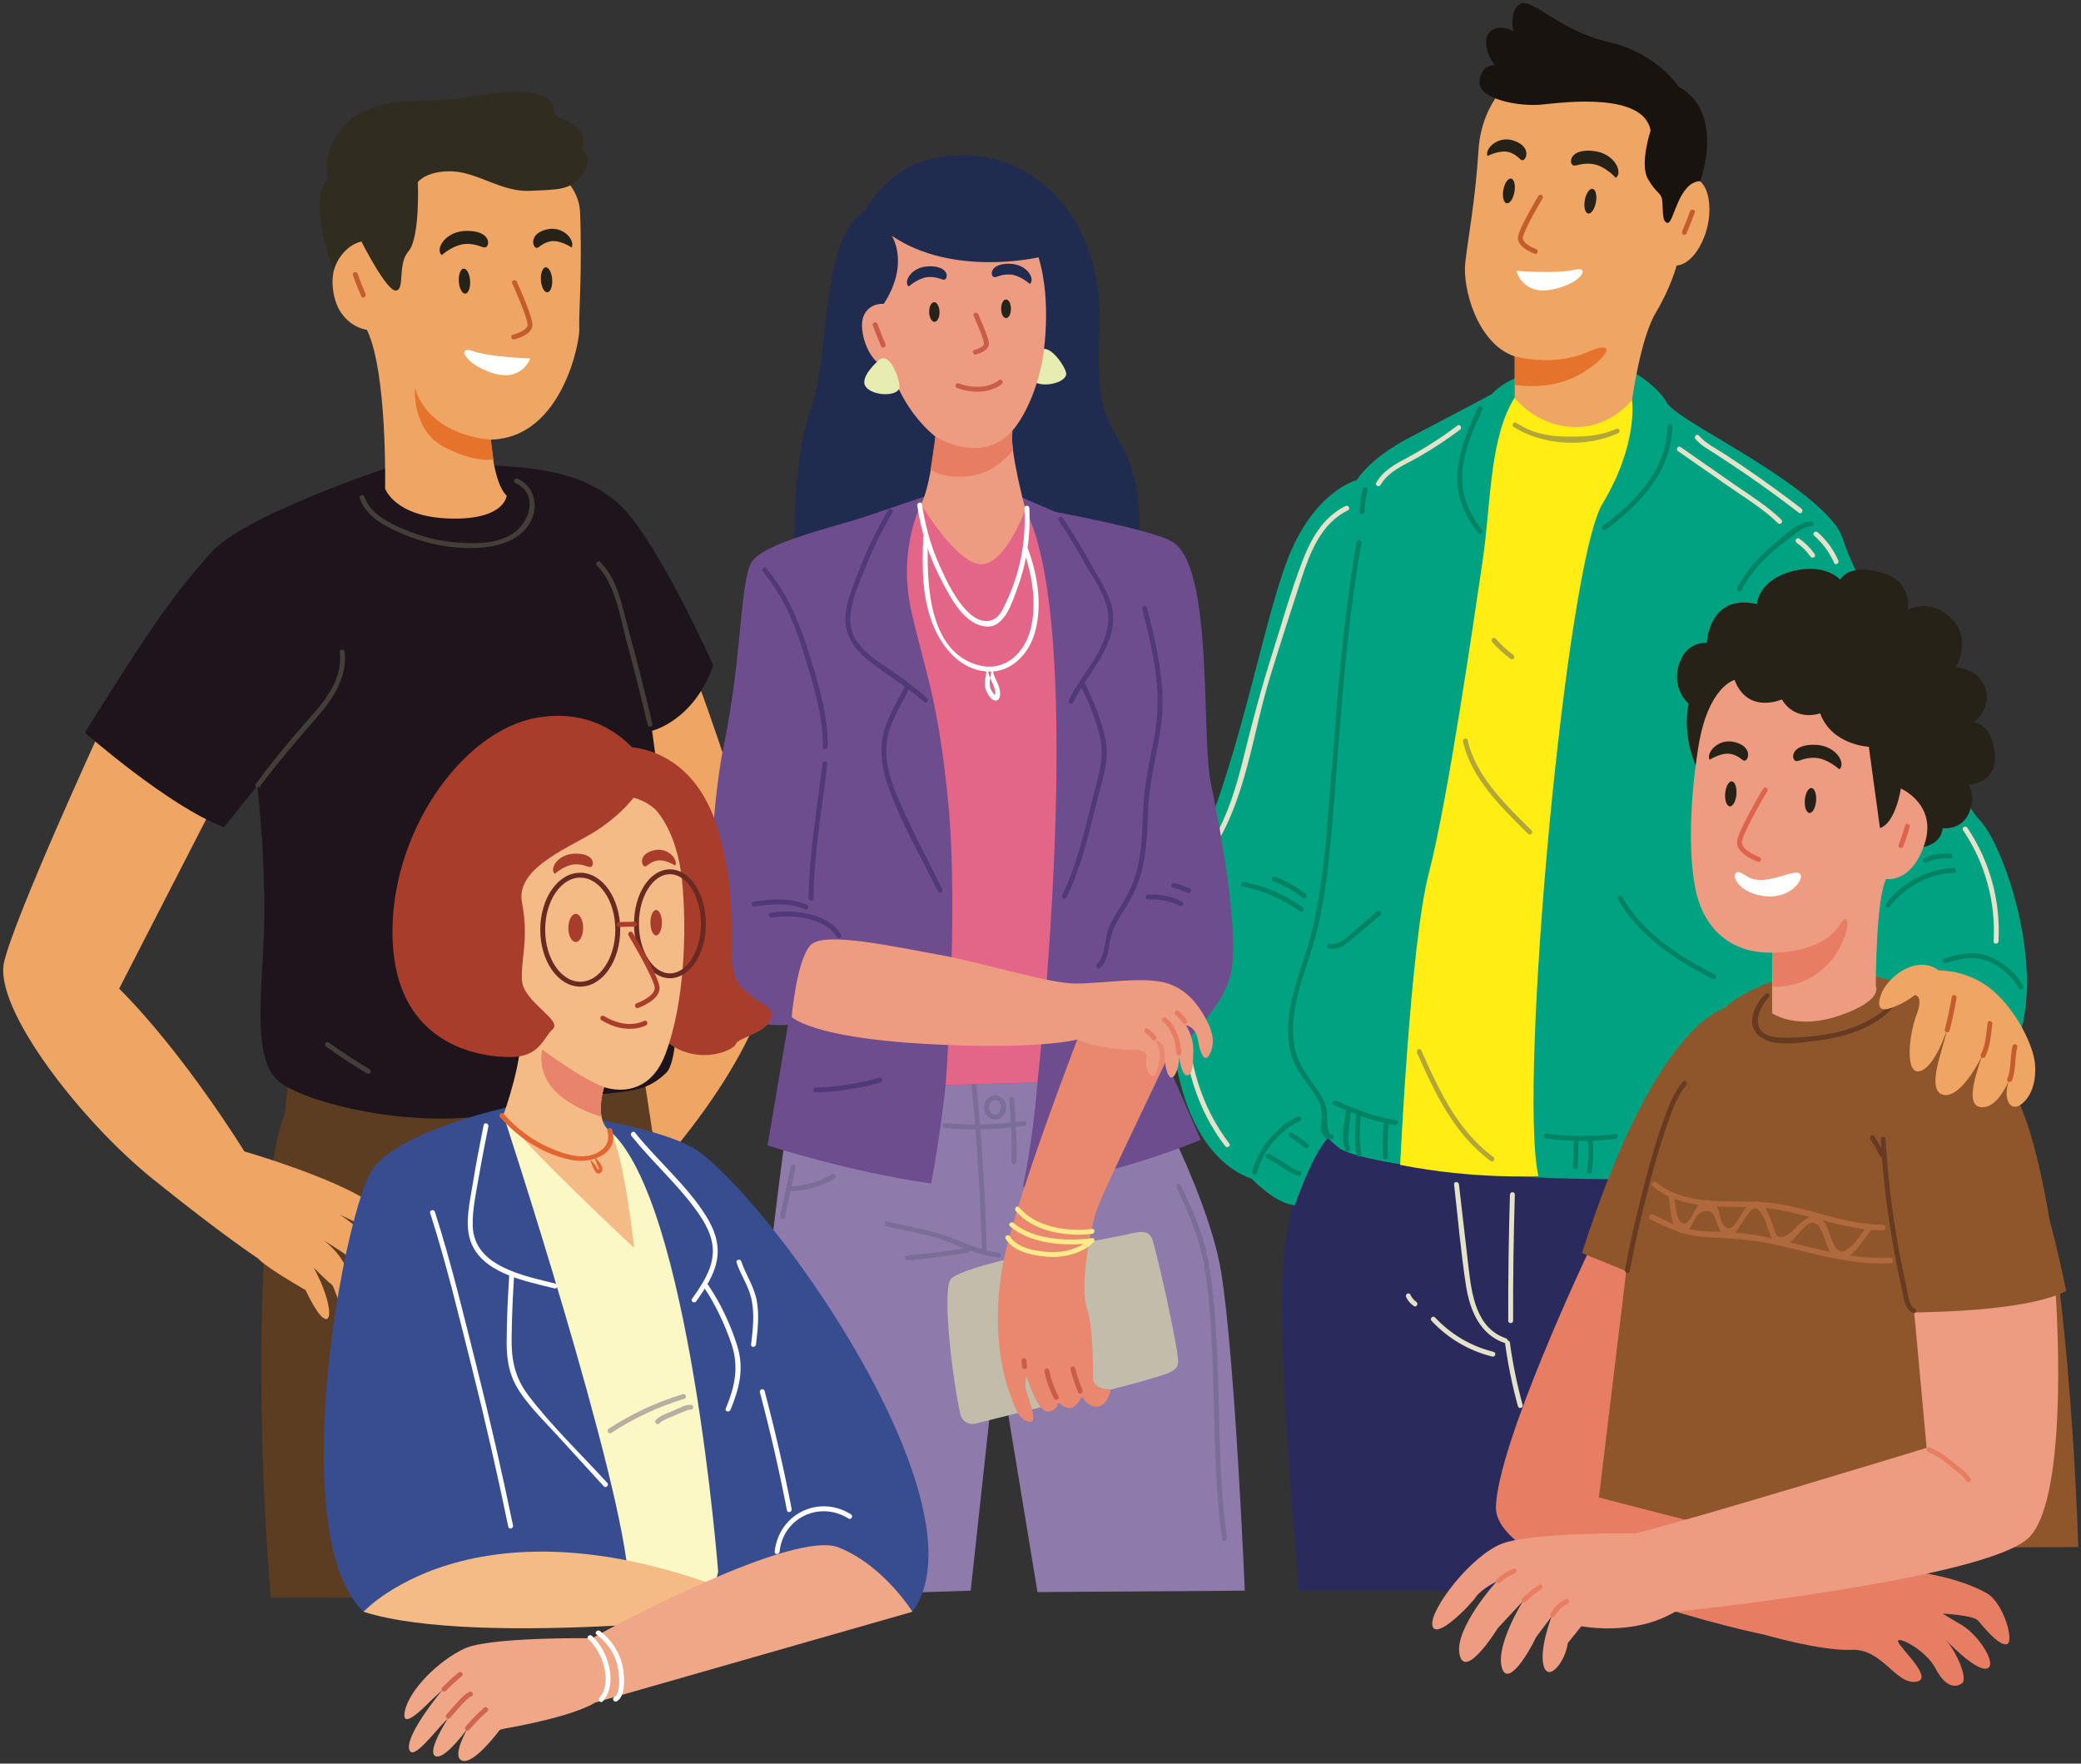 <?xml version="1.0" encoding="UTF-8"?>
<svg width="426px" height="361px" viewBox="0 0 426 361" version="1.1" xmlns="http://www.w3.org/2000/svg" xmlns:xlink="http://www.w3.org/1999/xlink">
    <rect x="0" y="0" width="426" height="361" fill="#333333" stroke="none"/>
    <!-- Generator: Sketch 63.1 (92452) - https://sketch.com -->
    <title>Group</title>
    <desc>Created with Sketch.</desc>
    <g id="Page-1" stroke="none" stroke-width="1" fill="none" fill-rule="evenodd">
        <g id="3507497" transform="translate(-31, -62)">
            <g id="Group" transform="translate(31.654, 62.632)">
                <path d="M142.515,139.831 C142.515,139.831 154.003,170.782 157.326,189.961 C160.649,209.139 135.11,237.242 135.11,237.242 L126.28,213.032 C126.28,213.032 138.813,197.082 138.813,191.955 C138.813,186.828 129.128,146.382 129.128,146.382 L142.515,139.831" id="Fill-5" fill="#EFA564"></path>
                <path d="M58.206,222.147 L57.636,227.558 C57.636,227.558 54.218,232.97 53.079,264.016 C51.94,295.063 54.788,326.394 54.788,326.394 L147.357,326.394 L131.407,221.292 C131.407,221.292 78.714,214.456 58.206,222.147" id="Fill-6" fill="#5C3D21"></path>
                <path d="M78.429,248.778 C75.723,242.654 49.376,235.059 49.376,235.059 C49.376,235.059 37.129,215.121 23.742,201.734 L41.591,166.985 L19.754,149.135 C19.754,149.135 2.475,186.733 0.196,196.227 C-2.083,205.721 15.956,228.887 30.578,240.66 C45.199,252.433 52.225,256.991 52.225,256.991 C52.225,256.991 52.889,258.225 61.909,263.447 C61.909,263.447 64.615,269.428 66.11,269.357 C67.589,269.286 66.349,263.925 63.636,258.986 C63.643,258.967 63.65,258.949 63.657,258.93 C64.186,259.47 66.547,261.858 67.178,262.236 C67.89,262.663 68.46,266.509 69.955,266.936 C71.451,267.363 71.949,266.224 71.023,261.31 C70.098,256.397 65.612,253.264 65.612,253.264 C65.612,253.264 71.308,256.682 72.091,257.821 C72.091,257.821 73.373,262.806 75.011,262.948 C76.649,263.091 76.221,255.828 74.726,253.264 C73.231,250.701 68.887,247.995 68.887,247.995 C68.887,247.995 73.729,250.345 74.869,250.629 C74.869,250.629 76.578,255.828 77.788,256.041 C78.999,256.255 80.062,252.475 78.429,248.778" id="Fill-7" fill="#EFA564"></path>
                <path d="M78.429,95.208 C78.429,95.208 49.186,104.892 42.541,112.488 C35.894,120.083 32.477,124.071 16.716,149.325 C16.716,149.325 33.996,164.516 45.199,168.694 L52.035,160.149 C52.035,160.149 53.934,177.144 53.364,190.815 C52.794,204.487 51.085,216.735 56.782,221.007 C62.478,225.28 86.404,231.546 105.488,226.419 C124.571,221.292 129.413,224.995 135.679,219.013 C141.946,213.032 132.831,148.946 132.831,148.946 C132.831,148.946 141.376,146.952 145.364,135.559 C145.364,135.559 133.401,108.785 125.71,102.234 C118.02,95.683 107.197,93.309 78.429,95.208" id="Fill-8" fill="#1E141B"></path>
                <path d="M118.09,42.816 C118.575,54.611 117.767,64.467 117.928,66.729 C118.09,68.991 114.535,89.027 99.832,89.35 C99.832,89.35 100.317,98.236 103.063,100.822 C103.063,100.822 102.74,105.831 91.43,105.507 C80.119,105.184 78.18,99.368 78.18,99.368 C78.18,99.368 78.665,75.616 74.464,66.891 C74.464,66.891 68.971,66.244 67.678,59.62 C66.385,52.995 70.263,49.117 73.333,48.794 C73.333,48.794 68.162,34.602 83.674,28.758 C95.044,24.475 117.605,31.02 118.09,42.816" id="Fill-9" fill="#EFA564"></path>
                <path d="M89.775,51.585 C89.775,51.585 92.298,49.311 94.907,49.292 C97.515,49.272 98.326,50.47 98.988,49.828 C99.65,49.186 99.451,46.634 94.947,46.625 C90.442,46.616 88.369,50.438 89.775,51.585" id="Fill-10" fill="#262217"></path>
                <path d="M116.348,50.022 C116.348,50.022 113.926,48.352 111.929,48.788 C109.932,49.223 109.572,50.476 108.927,49.995 C108.282,49.515 107.88,47.113 111.319,46.321 C114.759,45.529 117.172,48.713 116.348,50.022" id="Fill-11" fill="#262217"></path>
                <path d="M112.384,56.57 C112.478,57.983 112.037,59.162 111.4,59.205 C110.763,59.247 110.171,58.137 110.076,56.724 C109.982,55.311 110.423,54.132 111.06,54.089 C111.697,54.047 112.289,55.158 112.384,56.57" id="Fill-12" fill="#262217"></path>
                <path d="M95.578,56.836 C95.672,58.248 95.232,59.428 94.595,59.47 C93.958,59.513 93.365,58.402 93.271,56.989 C93.177,55.577 93.617,54.397 94.254,54.355 C94.891,54.312 95.484,55.423 95.578,56.836" id="Fill-13" fill="#262217"></path>
                <path d="M104.664,57.197 C104.664,57.197 107.817,64.083 107.85,65.818 C107.882,67.554 104.497,68.355 104.497,68.355" id="Stroke-14" stroke="#C45D2D" stroke-linecap="round"></path>
                <path d="M107.897,72.741 C107.897,72.741 99.617,72.473 96.171,71.234 C92.726,69.995 94.436,73.98 100.327,75.775 C106.219,77.571 107.897,72.741 107.897,72.741" id="Fill-15" fill="#FFFFFE"></path>
                <path d="M118.59,29.982 C117.925,29.887 120.109,28.178 117.45,25.615 C114.792,23.051 112.513,23.716 112.703,21.722 C112.893,19.728 109.57,16.69 97.607,18.874 C85.645,21.058 82.606,18.684 74.821,21.722 C68.016,24.378 65.419,31.096 66.395,36.17 C65.788,36.725 65.347,37.38 65.137,38.147 C63.523,44.034 67.605,54.762 67.605,54.762 C69.409,49.445 73.333,48.794 73.333,48.794 C73.333,48.794 78.524,59.13 80.423,58.845 C82.322,58.56 80.613,53.528 82.986,50.775 C85.36,48.021 84.885,36.628 84.885,36.628 C84.885,36.628 86.689,34.255 91.911,34.444 C97.133,34.634 102.07,38.717 107.861,38.432 C113.653,38.147 116.026,38.337 118.4,35.299 C120.773,32.261 119.254,30.077 118.59,29.982" id="Fill-16" fill="#312C20"></path>
                <path d="M99.832,89.35 C99.832,89.35 87.33,88.847 84.268,78.735 C84.268,78.735 83.651,87.423 90.202,90.841 C96.753,94.258 100.361,93.404 100.361,93.404 L99.832,89.35" id="Fill-17" fill="#E5732B"></path>
                <path d="M71.59,55.695 C72.11,57.156 72.682,58.594 73.301,60.015 C73.558,60.603 74.42,60.095 74.165,59.51 C73.58,58.169 73.045,56.808 72.554,55.429 C72.34,54.827 71.374,55.087 71.59,55.695" id="Fill-18" fill="#C45D2D"></path>
                <path d="M52.56,160.344 C56.281,155.332 60.339,150.665 64.421,145.953 C67.652,142.223 70.44,137.962 69.917,132.821 C69.853,132.187 68.852,132.181 68.917,132.821 C69.55,139.04 65.202,143.559 61.387,147.866 C57.98,151.712 54.759,155.714 51.697,159.839 C51.313,160.356 52.18,160.855 52.56,160.344" id="Fill-19" fill="#443E38"></path>
                <path d="M121.54,115.135 C125.38,118.974 126.249,125.627 127.621,130.675 C129.159,136.336 130.586,142.026 131.919,147.739 C132.066,148.365 133.03,148.1 132.884,147.473 C131.407,141.143 129.812,134.841 128.083,128.575 C126.769,123.814 125.881,118.061 122.247,114.428 C121.792,113.972 121.084,114.679 121.54,115.135" id="Fill-20" fill="#443E38"></path>
                <path d="M72.984,101.312 C74.268,105.199 78.391,107.229 81.917,108.724 C86.892,110.834 92.42,111.862 97.823,111.469 C101.858,111.176 106.236,109.733 108.125,105.836 C109.648,102.693 108.563,98.811 105.304,97.341 C104.722,97.079 104.213,97.94 104.8,98.205 C109.649,100.392 107.898,106.348 104.196,108.667 C101.092,110.612 97.054,110.698 93.511,110.472 C89.909,110.243 86.347,109.429 82.994,108.095 C79.603,106.745 75.181,104.777 73.948,101.046 C73.747,100.438 72.781,100.698 72.984,101.312" id="Fill-21" fill="#443E38"></path>
                <path d="M66.113,213.602 C68.824,215.57 71.622,217.401 74.511,219.097 C75.067,219.424 75.57,218.56 75.015,218.234 C72.127,216.538 69.328,214.706 66.618,212.738 C66.096,212.36 65.597,213.227 66.113,213.602" id="Fill-22" fill="#443E38"></path>
                <path d="M270.403,229.837 C270.403,229.837 263.852,239.521 262.143,256.611 C260.434,273.701 265.277,324.97 265.277,324.97 L377.499,324.97 C377.499,324.97 370.948,278.827 371.233,271.422 C371.518,264.016 369.809,243.224 366.96,234.964 L270.403,229.837" id="Fill-23" fill="#2A2A5D"></path>
                <path d="M276.954,97.676 C276.954,97.676 269.264,99.67 263.852,111.633 C258.441,123.596 253.883,152.364 244.769,173.156 C235.654,193.949 235.939,233.54 255.592,240.66 C255.592,240.66 260.434,245.787 264.422,246.072 C264.422,246.072 268.694,233.54 272.112,231.546 L276.954,97.676" id="Fill-24" fill="#00A282"></path>
                <path d="M375.22,106.981 C375.22,106.981 398.576,161.193 404.558,167.175 C410.539,173.156 422.787,210.469 405.127,221.862 C387.468,233.255 370.663,194.803 372.372,174.011 C374.081,153.218 375.22,106.981 375.22,106.981" id="Fill-25" fill="#00A282"></path>
                <path d="M334.205,75.84 C334.205,75.84 338.572,78.308 340.661,81.916 C342.75,85.524 367.245,96.537 375.22,106.981 C383.196,117.425 386.614,207.81 380.727,227.748 C374.841,247.686 280.467,240.281 273.252,234.204 C266.036,228.128 270.403,228.318 268.315,218.064 C266.226,207.81 264.327,204.392 267.745,183.505 C271.163,162.617 275.53,119.893 274.581,113.057 C273.631,106.221 272.302,97.107 287.873,88.942 C303.444,80.777 304.773,80.017 304.773,80.017 C304.773,80.017 311.419,71.282 334.205,75.84" id="Fill-26" fill="#00A282"></path>
                <path d="M333.445,81.251 C333.445,81.251 334.775,90.271 327.369,102.519 C319.964,114.766 310.09,221.292 314.267,240.091 C314.267,240.091 301.355,240.85 285.974,237.812 C285.974,237.812 288.063,192.429 291.86,177.998 C295.658,163.567 301.165,125.59 302.874,114.007 C304.583,102.424 304.203,89.037 309.425,80.729 C309.425,80.729 315.596,89.511 333.445,81.251" id="Fill-27" fill="#FFED14"></path>
                <path d="M277.078,110.228 C273.863,128.352 272.821,146.736 271.312,165.054 C270.544,174.382 269.758,183.803 267.122,192.826 C265.022,200.017 261.624,207.482 263.621,215.105 C264.631,218.958 267.537,221.338 269.27,224.767 C270.03,226.271 269.989,227.583 269.812,229.208 C269.744,229.832 269.624,230.422 269.821,231.039 C270.155,232.083 270.819,232.543 271.878,232.59 C272.521,232.618 272.52,231.618 271.878,231.59 C271.079,231.555 271.038,228.72 271.005,228.085 C270.972,227.47 271.016,226.878 270.886,226.268 C270.614,224.987 269.951,223.836 269.214,222.767 C266.994,219.546 264.797,217.014 264.222,212.971 C263.09,205.025 267.09,197.454 268.934,189.924 C270.85,182.099 271.563,174.042 272.231,166.033 C272.939,157.543 273.526,149.044 274.271,140.557 C275.153,130.491 276.277,120.446 278.042,110.493 C278.153,109.864 277.19,109.594 277.078,110.228" id="Fill-28" fill="#008365"></path>
                <path d="M278.332,99.457 C277.935,100.992 277.716,102.548 277.673,104.132 C277.655,104.776 278.655,104.776 278.673,104.132 C278.714,102.636 278.921,101.172 279.297,99.723 C279.458,99.1 278.494,98.834 278.332,99.457" id="Fill-29" fill="#008365"></path>
                <path d="M272.352,225.554 C276.419,227.311 280.491,229.004 284.906,229.644 C285.535,229.735 285.807,228.771 285.172,228.679 C280.838,228.051 276.853,226.417 272.856,224.69 C272.272,224.438 271.762,225.299 272.352,225.554" id="Fill-30" fill="#008365"></path>
                <path d="M274.936,226.472 C274.563,229.014 273.737,232.406 274.804,234.843 C275.062,235.431 275.924,234.923 275.668,234.338 C275.174,233.211 275.395,231.835 275.474,230.649 C275.561,229.339 275.71,228.037 275.9,226.738 C275.993,226.108 275.029,225.837 274.936,226.472" id="Fill-31" fill="#008365"></path>
                <path d="M277.054,226.953 C276.614,229.906 276.61,232.807 277.04,235.762 C277.133,236.396 278.097,236.126 278.005,235.496 C277.602,232.734 277.607,229.979 278.018,227.218 C278.112,226.589 277.149,226.317 277.054,226.953" id="Fill-32" fill="#008365"></path>
                <path d="M282.653,229.081 C282.367,231.452 282.307,233.82 282.472,236.203 C282.516,236.841 283.516,236.846 283.472,236.203 C283.307,233.82 283.367,231.452 283.653,229.081 C283.73,228.443 282.729,228.449 282.653,229.081" id="Fill-33" fill="#008365"></path>
                <path d="M315.789,232.407 C320.535,233.031 325.259,233.066 330.014,232.511 C330.646,232.437 330.653,231.436 330.014,231.511 C325.259,232.066 320.535,232.031 315.789,231.407 C315.153,231.323 315.159,232.324 315.789,232.407" id="Fill-34" fill="#008365"></path>
                <path d="M321.506,232.689 C321.451,234.523 321.396,236.357 321.342,238.191 C321.323,238.835 322.323,238.834 322.342,238.191 C322.396,236.357 322.451,234.523 322.506,232.689 C322.525,232.046 321.525,232.046 321.506,232.689" id="Fill-35" fill="#008365"></path>
                <path d="M324.375,232.878 C324.587,234.932 324.537,236.964 324.195,239.002 C324.089,239.632 325.053,239.902 325.159,239.268 C325.516,237.141 325.597,235.025 325.375,232.878 C325.309,232.244 324.308,232.238 324.375,232.878" id="Fill-36" fill="#008365"></path>
                <path d="M370.095,106.101 C367.254,106.164 364.235,109.287 362.147,111.045 C359.235,113.498 356.718,116.299 354.962,119.697 C354.667,120.267 355.529,120.774 355.825,120.201 C357.289,117.369 359.286,114.956 361.637,112.814 C362.802,111.753 364.036,110.767 365.297,109.822 C366.611,108.838 368.376,107.139 370.095,107.101 C370.738,107.087 370.74,106.087 370.095,106.101" id="Fill-37" fill="#008365"></path>
                <path d="M330.552,183.422 C334.855,191.059 342.337,195.8 349.915,199.756 C350.485,200.053 350.991,199.191 350.42,198.892 C342.99,195.015 335.637,190.41 331.415,182.917 C331.099,182.356 330.235,182.86 330.552,183.422" id="Fill-38" fill="#008365"></path>
                <path d="M253.768,180.855 C258.04,181.703 261.935,183.391 265.477,185.926 C266.001,186.301 266.501,185.435 265.982,185.063 C262.378,182.483 258.381,180.754 254.033,179.891 C253.405,179.766 253.136,180.73 253.768,180.855" id="Fill-39" fill="#008365"></path>
                <path d="M260.031,179.771 C262.199,180.585 264.2,181.717 266.011,183.161 C266.509,183.559 267.222,182.856 266.718,182.454 C264.766,180.897 262.634,179.684 260.296,178.807 C259.693,178.581 259.433,179.547 260.031,179.771" id="Fill-40" fill="#008365"></path>
                <path d="M256.638,239.438 C257.958,234.75 261.103,230.974 265.459,228.803 C266.035,228.516 265.53,227.654 264.955,227.94 C260.375,230.221 257.06,234.249 255.674,239.172 C255.499,239.793 256.464,240.057 256.638,239.438" id="Fill-41" fill="#008365"></path>
                <path d="M258.715,236.418 C259.851,237.108 260.988,237.797 262.126,238.484 C263.078,239.06 264.035,239.821 265.144,240.034 C265.773,240.154 266.042,239.191 265.41,239.07 C264.271,238.851 263.189,237.958 262.204,237.363 C261.208,236.762 260.214,236.159 259.219,235.555 C258.668,235.22 258.165,236.084 258.715,236.418" id="Fill-42" fill="#008365"></path>
                <path d="M263.394,232.098 C264.453,232.764 265.459,233.498 266.414,234.306 C266.902,234.719 267.613,234.015 267.121,233.599 C266.102,232.736 265.029,231.946 263.899,231.234 C263.353,230.89 262.851,231.755 263.394,232.098" id="Fill-43" fill="#008365"></path>
                <path d="M327.958,107.855 C335.033,102.716 341.446,95.91 341.695,86.679 C341.712,86.035 340.712,86.035 340.695,86.679 C340.456,95.529 334.223,102.074 327.454,106.991 C326.938,107.366 327.436,108.234 327.958,107.855" id="Fill-44" fill="#008365"></path>
                <path d="M301.928,82.731 C299.945,87.082 297.91,91.57 297.67,96.419 C297.44,101.049 299.19,104.953 302.006,108.532 C302.404,109.037 303.107,108.325 302.713,107.825 C299.862,104.202 298.285,100.205 298.735,95.535 C299.154,91.194 301.005,87.154 302.791,83.236 C303.056,82.655 302.194,82.146 301.928,82.731" id="Fill-45" fill="#008365"></path>
                <path d="M386.181,184.953 C389.39,180.808 394.047,178.312 399.291,178.013 C399.931,177.976 399.935,176.976 399.291,177.013 C393.801,177.326 388.846,179.89 385.474,184.246 C385.084,184.749 385.787,185.461 386.181,184.953" id="Fill-46" fill="#008365"></path>
                <path d="M393.72,175.905 C395.259,175.193 396.89,174.945 398.572,175.112 C399.212,175.176 399.208,174.176 398.572,174.112 C396.707,173.927 394.914,174.256 393.216,175.041 C392.632,175.311 393.14,176.173 393.72,175.905" id="Fill-47" fill="#008365"></path>
                <path d="M397.634,196.512 C400.791,195.514 403.803,194.867 406.917,196.397 C409.272,197.554 411.401,199.385 412.624,201.717 C412.923,202.288 413.786,201.783 413.487,201.213 C412.081,198.53 409.501,196.37 406.714,195.21 C403.537,193.889 400.542,194.544 397.368,195.547 C396.756,195.74 397.018,196.706 397.634,196.512" id="Fill-48" fill="#008365"></path>
                <path d="M309.218,86.768 C315.217,90.6 324.14,91.031 330.646,88.02 C331.23,87.75 330.722,86.888 330.142,87.157 C326.901,88.657 323.419,88.807 319.903,88.738 C315.994,88.662 313.043,88.025 309.722,85.905 C309.179,85.557 308.676,86.423 309.218,86.768" id="Fill-49" fill="#B1A637"></path>
                <path d="M298.844,151.153 C300.493,158.707 306.87,164.796 312.156,170.049 C312.613,170.504 313.32,169.797 312.863,169.342 C307.682,164.193 301.422,158.28 299.808,150.887 C299.671,150.259 298.707,150.524 298.844,151.153" id="Fill-50" fill="#B1A637"></path>
                <path d="M289.425,214.872 C293.095,223.122 297.05,231.57 304.533,237.044 C305.053,237.424 305.553,236.557 305.038,236.18 C297.718,230.826 293.873,222.426 290.289,214.367 C290.028,213.78 289.166,214.288 289.425,214.872" id="Fill-51" fill="#B1A637"></path>
                <path d="M304.8,130.784 C305.938,132.092 307.212,133.248 308.611,134.27 C309.131,134.65 309.631,133.783 309.116,133.406 C307.787,132.436 306.587,131.319 305.507,130.077 C305.084,129.59 304.38,130.3 304.8,130.784" id="Fill-52" fill="#B1A637"></path>
                <path d="M297.008,241.806 C297.804,248.694 298.381,255.65 299.444,262.503 C300.214,267.472 302.25,272.551 307.382,274.281 C307.993,274.487 308.256,273.521 307.648,273.316 C301.55,271.261 300.614,264.336 299.974,258.818 C299.316,253.147 298.663,247.476 298.008,241.806 C297.935,241.174 296.934,241.167 297.008,241.806" id="Fill-53" fill="#E4E2C9"></path>
                <path d="M308.445,243.888 C308.188,252.494 308.07,261.103 308.094,269.713 C308.096,270.356 309.096,270.357 309.094,269.713 C309.07,261.103 309.188,252.494 309.445,243.888 C309.465,243.245 308.465,243.245 308.445,243.888" id="Fill-54" fill="#E4E2C9"></path>
                <path d="M292.398,269.739 C295.787,273.353 300.02,275.842 304.826,277.048 C305.45,277.205 305.716,276.24 305.092,276.084 C300.44,274.916 296.385,272.53 293.106,269.032 C292.664,268.562 291.958,269.27 292.398,269.739" id="Fill-55" fill="#E4E2C9"></path>
                <path d="M287.189,264.866 C287.543,265.625 288.085,266.234 288.772,266.708 C289.303,267.074 289.804,266.208 289.277,265.844 C288.728,265.465 288.333,264.963 288.053,264.361 C287.781,263.778 286.919,264.285 287.189,264.866" id="Fill-56" fill="#E4E2C9"></path>
                <path d="M342.859,91.723 C346.248,94.085 349.638,96.446 353.028,98.808 C356.502,101.228 360.283,103.485 363.312,106.461 C363.771,106.913 364.479,106.206 364.019,105.754 C361.14,102.924 357.614,100.788 354.315,98.49 C350.664,95.946 347.014,93.403 343.363,90.86 C342.834,90.491 342.334,91.358 342.859,91.723" id="Fill-57" fill="#E4E2C9"></path>
                <path d="M346.427,89.24 C347.526,90.523 348.987,91.305 350.395,92.21 C352.408,93.504 354.402,94.827 356.376,96.178 C360.195,98.791 363.933,101.516 367.605,104.331 C368.115,104.722 368.614,103.854 368.11,103.467 C364.691,100.847 361.215,98.303 357.67,95.857 C355.963,94.679 354.242,93.522 352.506,92.388 C350.709,91.213 348.538,90.172 347.135,88.533 C346.715,88.043 346.011,88.753 346.427,89.24" id="Fill-58" fill="#E4E2C9"></path>
                <path d="M281.948,98.656 C283.642,95.739 286.962,94.501 289.764,92.903 C292.699,91.231 295.505,89.359 298.21,87.336 C298.719,86.955 298.221,86.086 297.705,86.472 C294.529,88.849 291.209,91.003 287.721,92.894 C285.159,94.283 282.596,95.549 281.084,98.152 C280.76,98.709 281.624,99.213 281.948,98.656" id="Fill-59" fill="#E4E2C9"></path>
                <path d="M274.785,102.951 C270.242,105.178 267.761,109.563 266.002,114.126 C263.504,120.609 261.633,127.386 259.528,134.005 C257.384,140.746 255.621,147.54 253.922,154.403 C252.303,160.941 250.359,167.405 246.579,173.054 C246.22,173.59 247.086,174.092 247.442,173.559 C254.441,163.101 255.691,149.779 259.328,137.98 C261.402,131.248 263.561,124.535 265.757,117.841 C267.547,112.387 269.818,106.497 275.29,103.815 C275.868,103.531 275.361,102.669 274.785,102.951" id="Fill-60" fill="#E4E2C9"></path>
                <path d="M244.753,179.897 C240.544,197.809 238.23,218.346 250.136,233.959 C250.521,234.464 251.39,233.967 251,233.454 C239.247,218.043 241.564,197.839 245.717,180.162 C245.864,179.537 244.9,179.269 244.753,179.897" id="Fill-61" fill="#E4E2C9"></path>
                <path d="M367.147,110.481 C368.248,111.247 369.199,112.196 369.968,113.295 C370.334,113.818 371.201,113.319 370.831,112.79 C369.959,111.543 368.9,110.486 367.652,109.617 C367.122,109.249 366.622,110.116 367.147,110.481" id="Fill-62" fill="#E4E2C9"></path>
                <path d="M370.721,109.014 C372.487,110.571 373.849,112.434 374.802,114.586 C375.062,115.173 375.924,114.665 375.665,114.081 C374.681,111.858 373.251,109.914 371.428,108.307 C370.947,107.883 370.237,108.588 370.721,109.014" id="Fill-63" fill="#E4E2C9"></path>
                <path d="M401.209,169.308 C405.74,176.052 407.905,183.929 407.455,192.042 C407.419,192.685 408.419,192.683 408.455,192.042 C408.914,183.765 406.695,175.684 402.072,168.803 C401.715,168.272 400.848,168.772 401.209,169.308" id="Fill-64" fill="#E4E2C9"></path>
                <path d="M271.412,193.533 C273.183,193.806 274.418,192.965 275.759,191.879 C277.852,190.185 279.878,188.398 281.935,186.659 C282.427,186.243 281.717,185.539 281.228,185.952 C279.918,187.06 278.608,188.167 277.298,189.274 C275.791,190.547 273.867,192.906 271.678,192.569 C271.049,192.472 270.777,193.436 271.412,193.533" id="Fill-65" fill="#008365"></path>
                <path d="M309.9,14.601 C309.9,14.601 302.684,19.633 302.019,29.982 C301.355,40.331 299.978,47.452 299.314,52.958 C298.649,58.465 301.83,69.763 309.425,72.327 L309.425,80.729 C309.425,80.729 313.318,86.283 321.103,86.758 C328.888,87.233 333.445,81.251 333.445,81.251 C333.445,81.251 335.154,68.624 338.288,63.402 C341.421,58.18 342.56,53.718 342.56,53.718 C342.56,53.718 345.788,53.813 348.162,48.021 C350.535,42.23 349.111,34.065 344.079,36.153 C344.079,36.153 345.218,26.944 343.984,22.197 C342.75,17.45 321.103,7.291 309.9,14.601" id="Fill-66" fill="#EFA564"></path>
                <path d="M337.243,26.089 C337.243,26.089 334.965,32.925 336.674,35.964 C338.383,39.002 339.427,38.717 339.617,40.426 C339.807,42.135 339.522,44.983 340.756,44.983 C341.99,44.983 342.94,36.628 347.402,36.438 C347.402,36.438 352.624,22.482 342.94,17.07 C342.94,17.07 338.572,10.234 328.603,7.955 C318.634,5.677 312.938,-1.159 310.564,0.17 C308.191,1.499 309.14,5.772 309.14,5.772 C309.14,5.772 306.292,4.063 304.393,5.867 C302.494,7.671 304.298,11.658 305.437,12.702 C305.437,12.702 302.589,12.418 302.209,16.026 C301.83,19.633 310.279,21.247 314.932,20.773 C319.584,20.298 335.819,18.209 337.243,26.089" id="Fill-67" fill="#19130F"></path>
                <path d="M309.425,72.327 C309.425,72.327 317.305,74.51 324.236,71.472 C331.167,68.434 328.129,73.181 322.147,76.314 C316.166,79.447 309.425,78.118 309.425,78.118 L309.425,72.327" id="Fill-68" fill="#E5732B"></path>
                <path d="M330.112,35.766 C330.112,35.766 327.852,33.23 325.262,32.924 C322.671,32.619 321.733,33.72 321.146,33.01 C320.559,32.299 321.035,29.785 325.514,30.269 C329.992,30.754 331.634,34.779 330.112,35.766" id="Fill-69" fill="#262217"></path>
                <path d="M303.869,31.302 C303.869,31.302 306.459,29.908 308.397,30.559 C310.334,31.211 310.555,32.495 311.249,32.088 C311.942,31.681 312.605,29.338 309.273,28.174 C305.941,27.01 303.193,29.911 303.869,31.302" id="Fill-70" fill="#262217"></path>
                <path d="M307.093,38.245 C306.845,39.639 307.153,40.859 307.781,40.971 C308.41,41.083 309.121,40.044 309.369,38.65 C309.617,37.256 309.309,36.036 308.68,35.924 C308.052,35.812 307.341,36.851 307.093,38.245" id="Fill-71" fill="#262217"></path>
                <path d="M323.768,40.349 C323.52,41.743 323.828,42.964 324.457,43.076 C325.085,43.188 325.796,42.149 326.044,40.755 C326.293,39.361 325.984,38.14 325.356,38.028 C324.727,37.916 324.016,38.956 323.768,40.349" id="Fill-72" fill="#262217"></path>
                <path d="M314.697,39.714 C314.697,39.714 310.809,46.212 310.587,47.934 C310.364,49.656 313.641,50.822 313.641,50.822" id="Stroke-73" stroke="#C45D2D" stroke-linecap="round"></path>
                <path d="M309.781,54.81 C309.781,54.81 318.041,55.451 321.601,54.596 C325.162,53.742 323.026,57.516 316.973,58.655 C310.92,59.794 309.781,54.81 309.781,54.81" id="Fill-74" fill="#FFFFFE"></path>
                <path d="M345.31,42.612 C344.819,43.991 344.284,45.351 343.699,46.693 C343.445,47.277 344.306,47.786 344.563,47.197 C345.182,45.777 345.754,44.338 346.274,42.878 C346.49,42.271 345.524,42.009 345.31,42.612" id="Fill-75" fill="#C45D2D"></path>
                <path d="M307.462,274.411 C308.053,278.742 308.925,283.005 310.082,287.22 C310.252,287.84 311.217,287.577 311.047,286.955 C309.889,282.739 309.017,278.476 308.426,274.145 C308.34,273.51 307.376,273.78 307.462,274.411" id="Fill-76" fill="#E4E2C9"></path>
                <path d="M245.338,176.789 C245.623,176.789 245.908,176.789 246.193,176.789 C246.836,176.789 246.837,175.789 246.193,175.789 C245.908,175.789 245.623,175.789 245.338,175.789 C244.695,175.789 244.694,176.789 245.338,176.789" id="Fill-77" fill="#E4E2C9"></path>
                <path d="M353.194,205.532 C353.194,205.532 338.905,206.766 323.192,255.851 L341.99,263.447 L353.194,205.532" id="Fill-78" fill="#90562B"></path>
                <path d="M350.345,207.81 C354.97,201.369 370.767,195.984 381.107,198.696 C392.69,201.734 401.235,202.114 412.058,223.761 C422.882,245.408 424.781,316.045 424.781,316.045 L325.47,316.425 C325.47,316.425 329.078,237.432 350.345,207.81" id="Fill-79" fill="#90562B"></path>
                <path d="M358.985,123.026 C358.985,123.026 359.27,118.184 366.106,116.333 C372.942,114.481 376.075,118.042 376.075,118.042 C376.075,118.042 377.357,114.766 384.192,116.475 C391.028,118.184 389.889,124.166 389.889,124.166 C389.889,124.166 394.589,121.602 398.861,126.017 C403.134,130.432 399.716,135.986 399.716,135.986 C399.716,135.986 403.561,135.986 405.412,139.404 C407.264,142.822 404.985,145.955 403.418,147.237 C403.418,147.237 406.979,147.237 407.691,153.503 C408.403,159.769 402.279,160.054 402.279,160.054 C402.279,160.054 403.988,162.048 402.422,165.75 C400.855,169.453 397.01,168.884 397.01,168.884 C397.01,168.884 397.01,171.874 393.165,172.729 L346.595,156.351 C346.595,156.351 343.604,150.085 345.029,143.391 C345.029,143.391 341.468,140.401 343.035,135.416 C344.601,130.432 348.731,131.001 348.731,131.001 C348.731,131.001 349.159,120.748 358.985,123.026" id="Fill-80" fill="#262217"></path>
                <path d="M354.428,138.549 C354.428,138.549 349.016,139.831 347.022,152.221 C345.029,164.611 345.029,176.147 346.737,182.698 C348.446,189.249 353.431,194.518 362.118,194.376 L362.118,206.766 C362.118,206.766 367.103,210.326 376.075,207.193 C385.047,204.06 383.338,201.212 383.338,201.212 C383.338,201.212 383.338,183.125 385.474,179.28 C385.474,179.28 390.601,180.277 393.307,172.159 C396.013,164.042 388.465,160.766 388.465,160.766 C388.465,160.766 387.468,167.744 384.192,168.884 L381.914,152.221 C381.914,152.221 374.366,151.936 371.945,145.385 C371.945,145.385 366.96,147.237 364.112,142.537 C364.112,142.537 357.134,145.67 354.428,138.549" id="Fill-81" fill="#ED9C82"></path>
                <path d="M324.219,256.256 C324.219,256.256 305.865,295.063 305.58,307.88 C305.295,320.697 353.004,332.518 360.409,333.942 C360.409,333.942 372.087,337.36 378.353,337.075 C384.62,336.79 387.326,344.053 391.456,343.626 C395.586,343.199 388.18,336.648 387.895,335.366 C387.61,334.084 393.592,337.075 395.586,340.92 C397.579,344.765 399.716,344.908 400.997,343.911 C402.279,342.914 399.716,337.217 397.579,334.939 C397.579,334.939 403.561,341.347 405.982,340.92 C408.403,340.493 404.7,334.227 400.855,331.948 C397.01,329.669 397.01,329.669 397.01,329.669 C397.01,329.669 403.276,329.954 404.273,331.093 C405.27,332.233 408.403,336.22 410.112,335.936 C411.821,335.651 409.542,327.533 406.124,325.539 C402.706,323.546 396.725,321.552 388.322,320.697 C379.92,319.843 326.657,305.886 326.657,305.886 L332.261,259.526 L324.219,256.256" id="Fill-82" fill="#E77D62"></path>
                <path d="M362.118,194.376 C362.118,194.376 372.23,194.661 375.932,188.679 C379.635,182.698 377.641,201.496 362.261,201.354 L362.118,194.376" id="Fill-83" fill="#E77D62"></path>
                <path d="M391.1,266.865 L393.747,295.73 C393.747,295.73 346.363,310.228 334.164,313.234 C334.164,313.234 313.389,313.013 307.024,315.267 C300.659,317.522 291.907,328.926 292.57,332.108 C293.233,335.291 300.394,327.865 301.454,326.274 C302.515,324.682 305.698,323.091 305.698,323.091 C305.698,323.091 296.946,332.771 298.139,338.075 C299.333,343.38 305.963,332.639 305.963,332.639 L311.135,327.069 C311.135,327.069 305.565,335.954 306.759,340.595 C307.952,345.236 312.726,336.882 313.787,334.495 L316.969,330.252 C316.969,330.252 314.317,337.147 315.378,340.462 C316.439,343.777 319.887,339.269 320.284,335.689 L323.069,332.241 C323.069,332.241 333.677,334.363 342.164,329.324 C342.164,329.324 406.08,322.693 414.699,314.074 C423.318,305.455 420.081,262.877 420.081,262.877 L391.1,266.865" id="Fill-84" fill="#ED9C82"></path>
                <path d="M389.675,201.924 C383.294,202.098 386.803,214.836 385.664,232.875 C384.525,250.914 386.234,268.004 386.234,268.004 C386.234,268.004 412.628,268.574 422.312,263.637 C422.312,263.637 410.563,201.354 389.675,201.924" id="Fill-85" fill="#90562B"></path>
                <path d="M375.877,156.852 C375.877,156.852 373.388,154.541 370.78,154.482 C368.172,154.423 367.343,155.608 366.691,154.956 C366.039,154.304 366.276,151.756 370.78,151.815 C375.284,151.874 377.299,155.726 375.877,156.852" id="Fill-86" fill="#262217"></path>
                <path d="M349.33,154.889 C349.33,154.889 351.777,153.255 353.767,153.721 C355.757,154.186 356.099,155.444 356.751,154.974 C357.403,154.503 357.841,152.107 354.414,151.263 C350.987,150.42 348.525,153.567 349.33,154.889" id="Fill-87" fill="#262217"></path>
                <path d="M352.506,161.775 C352.391,163.186 352.813,164.373 353.45,164.425 C354.086,164.477 354.695,163.375 354.811,161.964 C354.926,160.553 354.504,159.367 353.868,159.315 C353.231,159.263 352.622,160.364 352.506,161.775" id="Fill-88" fill="#262217"></path>
                <path d="M368.813,163.128 C368.697,164.539 369.12,165.726 369.756,165.778 C370.392,165.83 371.002,164.728 371.117,163.317 C371.233,161.906 370.81,160.72 370.174,160.668 C369.538,160.616 368.928,161.717 368.813,163.128" id="Fill-89" fill="#262217"></path>
                <path d="M360.708,161.051 C360.708,161.051 355.723,169.382 355.439,171.589 C355.154,173.797 359.355,175.292 359.355,175.292" id="Stroke-90" stroke="#DF634C" stroke-linecap="round"></path>
                <path d="M355.092,177.903 C356.467,177.877 357.039,179.707 360.362,179.47 C363.685,179.232 366.96,177.286 367.862,178.283 C368.764,179.28 365.774,183.647 360.172,182.745 C354.57,181.843 353.616,177.931 355.092,177.903" id="Fill-91" fill="#FFFFFE"></path>
                <path d="M389.325,168.34 C388.954,169.69 388.515,171.016 388.008,172.321 C387.774,172.921 388.741,173.181 388.972,172.587 C389.479,171.282 389.918,169.956 390.289,168.606 C390.46,167.984 389.496,167.719 389.325,168.34" id="Fill-92" fill="#DF634C"></path>
                <path d="M306.444,323.312 C307.344,322.519 308.357,321.873 309.464,321.407 C310.048,321.16 309.791,320.192 309.198,320.442 C307.924,320.98 306.775,321.69 305.737,322.605 C305.253,323.031 305.962,323.736 306.444,323.312" id="Fill-93" fill="#E77D62"></path>
                <path d="M311.684,327.263 C312.662,326.257 313.74,325.379 314.925,324.628 C315.467,324.284 314.966,323.419 314.42,323.764 C313.165,324.559 312.013,325.491 310.977,326.556 C310.528,327.017 311.234,327.725 311.684,327.263" id="Fill-94" fill="#E77D62"></path>
                <path d="M317.616,330.162 C318.264,329.036 319.187,328.164 320.341,327.57 C320.913,327.275 320.408,326.412 319.836,326.706 C318.539,327.375 317.481,328.393 316.753,329.657 C316.431,330.216 317.295,330.72 317.616,330.162" id="Fill-95" fill="#E77D62"></path>
                <path d="M394.06,296.615 C395.74,297.243 397.14,298.271 398.501,299.421 C399.563,300.32 401.151,301.324 401.873,302.524 C402.205,303.075 403.07,302.572 402.737,302.019 C401.872,300.581 400.067,299.416 398.78,298.355 C397.416,297.23 395.99,296.273 394.326,295.65 C393.723,295.424 393.462,296.391 394.06,296.615" id="Fill-96" fill="#E77D62"></path>
                <path d="M332.969,259.59 C334.054,253.615 335.466,247.676 336.992,241.8 C338.018,237.853 339.121,233.919 340.459,230.066 C341.464,227.17 342.517,223.889 344.528,221.503 C344.94,221.014 344.236,220.303 343.82,220.796 C342.01,222.945 340.975,225.744 340.013,228.348 C338.558,232.29 337.4,236.344 336.325,240.404 C334.671,246.648 333.159,252.967 332.004,259.324 C331.89,259.954 332.854,260.224 332.969,259.59" id="Fill-97" fill="#663B22"></path>
                <path d="M384.34,232.542 C384.751,239.348 385.502,246.128 386.635,252.853 C387.224,256.351 387.914,259.832 388.704,263.291 C389.085,264.963 389.137,267.445 391,268.124 C391.605,268.345 391.866,267.379 391.266,267.16 C390.033,266.71 389.8,263.611 389.561,262.553 C389.278,261.295 389.007,260.033 388.75,258.769 C388.171,255.925 387.658,253.068 387.213,250.2 C386.304,244.346 385.697,238.454 385.34,232.542 C385.302,231.902 384.301,231.898 384.34,232.542" id="Fill-98" fill="#663B22"></path>
                <path d="M382.213,232.498 C382.922,233.613 383.573,234.759 384.166,235.939 C384.456,236.514 385.319,236.008 385.03,235.434 C384.436,234.254 383.786,233.108 383.077,231.993 C382.732,231.452 381.867,231.953 382.213,232.498" id="Fill-99" fill="#663B22"></path>
                <path d="M360.768,202.804 C358.618,204.836 356.635,208.9 359.293,211.293 C362.185,213.896 367.942,212.786 371.407,212.36 C375.771,211.823 380.158,210.652 383.849,208.185 C386.42,206.467 389.642,203.415 387.08,200.314 C386.67,199.818 385.966,200.528 386.373,201.021 C389.243,204.495 382.514,208.009 380.283,209.019 C377.488,210.284 374.441,210.981 371.407,211.36 C368.941,211.667 366.385,211.86 363.899,211.756 C361.689,211.664 359.382,211.061 359.2,208.548 C359.081,206.911 360.227,204.691 361.475,203.512 C361.944,203.069 361.236,202.362 360.768,202.804" id="Fill-100" fill="#663B22"></path>
                <path d="M354.528,251.67 C354.965,251.165 355.338,250.528 355.659,250.103 C356.322,249.224 356.87,248.136 357.623,247.334 C359.002,245.865 359.607,247.316 360.362,248.545 C360.966,249.526 361.31,251.45 362.062,252.825 C359.564,252.291 357.06,251.883 354.528,251.67 Z M345.108,250.956 C345.912,249.905 346.468,248.176 347.195,247.762 C350.524,245.866 350.519,249.632 351.574,251.51 C349.377,251.463 347.25,251.437 345.108,250.956 Z M347.072,245.982 C346.207,246.948 345.558,249.176 344.481,249.706 C342.689,250.588 342.305,246.192 342.152,244.764 C343.737,245.369 345.385,245.747 347.072,245.982 Z M352.289,250.279 C351.359,249.27 351.47,247.533 350.791,246.312 C352.826,246.406 354.886,246.402 356.929,246.442 C356.751,246.629 356.581,246.819 356.432,247.003 C355.431,248.235 354.06,252.2 352.289,250.279 Z M369.812,248.46 C369.21,248.74 368.629,249.193 368.196,249.517 C367.586,249.973 367.043,250.51 366.529,251.069 C365.824,251.835 364.464,252.976 363.243,252.404 C362.782,252.188 362.408,250.488 362.179,249.942 C361.76,248.945 361.412,247.858 360.914,246.897 C360.871,246.813 360.827,246.725 360.784,246.639 C363.848,246.951 366.836,247.676 369.812,248.46 Z M377.713,254.935 C376.618,255.637 376.117,255.97 374.98,254.542 C374.703,254.195 374.538,253.545 374.355,253.15 C373.864,252.091 373.441,250.303 372.577,249.192 C375.397,249.935 378.225,250.625 381.113,250.966 C380.105,252.291 378.946,254.143 377.713,254.935 Z M372.278,251.383 C372.701,252.289 373.182,254.23 373.996,255.618 C371.25,255.041 368.521,254.34 365.784,253.679 C368.094,251.787 370.271,247.082 372.278,251.383 Z M386.315,256.819 C383.514,256.971 380.766,256.759 378.046,256.352 C379.807,254.994 381.417,252.329 382.358,251.221 C382.393,251.179 382.408,251.135 382.43,251.091 C383.205,251.151 383.983,251.193 384.768,251.191 C385.501,251.189 385.502,250.049 384.768,250.052 C376.991,250.075 369.904,246.605 362.279,245.635 C361.443,245.529 360.592,245.464 359.735,245.416 C359.31,245.235 358.899,245.244 358.507,245.362 C355.544,245.265 352.508,245.359 349.552,245.154 C349.205,245.015 348.849,244.986 348.495,245.07 C344.894,244.718 341.448,243.81 338.455,241.395 C337.889,240.939 337.078,241.74 337.649,242.201 C338.717,243.062 339.839,243.735 340.997,244.276 C340.98,244.34 340.97,244.41 340.981,244.492 C341.127,245.586 341.272,248.158 341.938,249.934 C340.521,249.351 339.141,248.664 337.779,247.982 C337.125,247.654 336.548,248.637 337.204,248.966 C339.095,249.913 340.972,250.794 342.918,251.458 C343.043,251.555 343.174,251.638 343.317,251.691 C343.517,251.765 343.702,251.781 343.879,251.768 C345.327,252.198 346.821,252.495 348.395,252.587 C353.024,252.855 357.444,252.981 362.011,253.973 C366.536,254.957 371.009,256.235 375.541,257.086 C375.708,257.141 375.88,257.179 376.065,257.179 C379.432,257.786 382.833,258.147 386.315,257.958 C387.044,257.918 387.048,256.779 386.315,256.819 L386.315,256.819 Z" id="Fill-101" fill="#AF693C"></path>
                <path d="M384.854,201.953 C384.854,201.953 386.592,198.729 390.273,197.326 C393.954,195.923 396.175,198.004 396.175,198.004 C396.175,198.004 402.193,197.787 407.196,202.035 C412.199,206.282 415.622,213.5 415.926,217.113 C416.229,220.726 415.235,223.885 413.009,225.489 C410.784,227.094 408.987,224.046 410.975,219.572 C410.975,219.572 408.78,225.937 405.221,226.011 C401.663,226.085 403.44,220.251 405.125,215.414 C405.125,215.414 400.922,224.308 397.147,223.458 C393.372,222.607 397.401,213.429 397.858,210.288 C397.858,210.288 395.414,217.904 392.332,218.625 C389.249,219.346 390.142,211.118 391.687,207.072 C393.233,203.027 391.287,203.048 391.287,203.048 C391.287,203.048 389.497,204.659 386.384,205.713 C382.187,207.133 384.854,201.953 384.854,201.953" id="Fill-102" fill="#EFA564"></path>
                <path d="M398.434,210.327 C399.014,208.132 399.492,205.918 399.87,203.679 C399.976,203.05 399.012,202.779 398.905,203.413 C398.528,205.652 398.05,207.867 397.47,210.062 C397.306,210.684 398.27,210.95 398.434,210.327" id="Fill-103" fill="#C45D2D"></path>
                <path d="M405.702,215.691 C406.798,213.668 406.878,211.234 407.194,208.997 C407.282,208.367 406.319,208.095 406.229,208.731 C405.931,210.85 405.876,213.271 404.839,215.186 C404.532,215.752 405.395,216.257 405.702,215.691" id="Fill-104" fill="#C45D2D"></path>
                <path d="M411.226,220.503 C412.08,218.323 411.739,215.967 412.305,213.727 C412.462,213.103 411.498,212.836 411.34,213.461 C410.776,215.696 411.111,218.069 410.262,220.237 C410.028,220.836 410.994,221.096 411.226,220.503" id="Fill-105" fill="#C45D2D"></path>
                <path d="M162.026,218.871 C162.026,218.871 151.345,285.378 153.624,326.394 L198.057,324.97 L203.469,275.125 L211.729,325.255 L254.168,324.97 C254.168,324.97 252.174,277.403 249.326,259.744 C246.478,242.085 230.338,213.887 230.338,213.887 L162.026,218.871" id="Fill-106" fill="#8E7BAB"></path>
                <path d="M176.41,42.467 C176.41,42.467 181.11,33.353 191.079,31.644 C201.048,29.935 208.026,32.925 213.723,37.767 C219.419,42.61 225.116,52.436 224.404,66.962 C223.692,81.489 225.258,84.195 228.961,90.603 C232.664,97.012 232.948,105.272 232.236,109.972 C231.524,114.671 162.026,113.674 162.026,113.674 C162.026,113.674 161.172,95.018 165.302,83.198 C169.432,71.377 167.153,48.164 176.41,42.467" id="Fill-107" fill="#202C4F"></path>
                <path d="M247.237,159.769 C245.149,149.705 247.902,115.336 239.262,110.209 C235.276,107.843 215.337,104.132 215.337,104.132 L208.311,101.094 L188.373,101.094 C188.373,101.094 182.107,103.183 176.6,105.082 C171.093,106.981 155.712,110.399 153.244,114.386 C150.775,118.374 151.345,133.375 147.547,151.794 C143.75,170.213 144.509,201.164 144.509,201.164 C148.117,210.469 160.649,209.139 160.649,209.139 L156.472,233.825 C156.472,233.825 173.475,239.338 189.965,241.616 C191.983,230.877 192.93,221.482 192.93,221.482 L211.729,220.912 C210.898,231.231 209.464,238.878 208.747,242.271 C226.106,240.684 245.149,232.685 245.149,232.685 L237.933,216.165 C237.933,216.165 249.896,206.861 251.415,198.126 C252.934,189.391 249.326,169.833 247.237,159.769" id="Fill-108" fill="#6D4D8E"></path>
                <path d="M212.022,71.526 C212.022,71.526 209.044,75.903 210.892,77.38 C212.74,78.856 217.474,77.744 217.614,75.943 C217.71,74.706 213.713,68.739 212.022,71.526" id="Fill-109" fill="#E7EDB1"></path>
                <path d="M187.898,102.613 C187.898,102.613 183.056,111.728 185.904,124.45 C188.753,137.173 191.411,142.3 193.5,164.136 C195.588,185.973 192.93,221.482 192.93,221.482 L211.729,220.912 C211.729,220.912 221.983,128.628 209.26,103.658 L187.898,102.613" id="Fill-110" fill="#E36587"></path>
                <path d="M195.958,288.907 C196.27,290.271 197.634,291.112 198.993,290.776 C206.41,288.938 229.009,283.321 233.281,282.056 C238.408,280.536 240.022,280.252 240.496,278.543 C240.971,276.834 235.939,254.712 235.18,252.908 C234.42,251.104 232.711,251.389 230.053,252.054 C227.394,252.718 195.848,258.043 193.879,261.358 C192.29,264.035 194.238,281.377 195.958,288.907" id="Fill-111" fill="#C1BDAA"></path>
                <path d="M181.893,47.618 C181.893,47.618 185.667,53.219 180.255,61.574 C180.255,61.574 177.359,61.218 176.125,64.067 C174.891,66.915 177.312,74.7 181.679,74.605 C181.679,74.605 183.602,82.794 190.841,88.752 C190.841,88.752 189.892,98.721 187.898,102.613 C187.898,102.613 195.019,114.576 200.051,114.861 C205.083,115.146 209.26,103.658 209.26,103.658 C209.26,103.658 205.937,91.315 206.602,87.518 C206.602,87.518 210.874,82.96 212.773,72.991 C212.773,72.991 214.838,61.479 211.942,52.033 C211.942,52.033 194.425,56.163 181.893,47.618" id="Fill-112" fill="#ED9C82"></path>
                <path d="M221.572,258.707 C221.413,260.279 221.322,261.817 221.322,263.185 C221.333,264.814 221.493,266.204 221.846,267.149 C223.259,270.989 223.122,281.892 223.122,281.892 C224.398,284.74 226.893,282.952 226.608,284.171 C226.323,285.378 225.685,287.156 223.908,287.304 C222.119,287.441 220.843,285.23 220.843,285.23 C220.843,285.23 219.772,287.441 218.496,287.589 C217.209,287.725 215.933,286.301 215.933,286.301 C215.933,286.301 215.933,288.295 213.791,288.295 C211.66,288.295 209.45,280.969 209.45,280.969 C209.45,280.969 209.256,282.052 209.256,283.191 C209.256,284.33 212.298,290.984 210.02,290.414 C207.741,289.845 207.171,287.566 206.032,284.524 C204.995,281.755 202.694,273.78 204.027,262.33 C204.152,261.214 204.312,260.074 204.517,258.889 C204.551,258.684 204.597,258.468 204.631,258.251 C207.24,244.466 221.037,209.136 221.037,209.136 C229.194,202.117 241.784,207.335 240.348,211.323 C238.936,215.311 224.831,243.509 223.555,247.929 C222.86,250.322 221.994,254.651 221.572,258.707" id="Fill-113" fill="#E9886F"></path>
                <path d="M161.409,207.525 C161.409,207.525 162.453,195.468 165.397,192.714 C168.34,189.961 182.961,193.284 191.601,194.803 C200.241,196.322 213.912,200.689 219.514,200.689 C225.116,200.689 232.331,199.36 237.363,200.405 C242.395,201.449 245.149,205.721 246.668,208.855 C248.187,211.988 247.617,214.266 246.763,215.501 C245.908,216.735 245.054,215.121 244.579,212.272 C244.104,209.424 242.11,209.234 242.11,209.234 C242.11,209.234 243.724,211.608 243.63,214.551 C243.535,217.494 243.535,219.298 242.395,219.488 C241.256,219.678 240.686,215.975 240.686,214.741 C240.686,214.741 241.066,217.399 239.832,219.393 C238.598,221.387 237.648,217.399 237.743,214.931 C237.838,212.462 235.939,212.462 235.939,212.462 C235.939,212.462 236.984,213.981 236.699,216.07 C236.414,218.159 235.844,220.153 234.99,219.488 C234.135,218.824 233.755,217.399 234.04,215.785 C234.325,214.171 231.287,214.076 230.907,214.266 C230.527,214.456 223.786,213.887 219.799,212.178 C219.799,212.178 211.634,214.361 188.468,213.032 C165.302,211.703 161.409,207.525 161.409,207.525" id="Fill-114" fill="#ED9C82"></path>
                <path d="M190.841,88.752 C190.841,88.752 200.146,94.733 206.602,87.518 C206.602,87.518 206.412,90.318 206.744,91.458 C206.744,91.458 203.516,96.015 198.152,96.774 C192.788,97.534 189.844,95.54 189.844,95.54 L190.841,88.752" id="Fill-115" fill="#E77D62"></path>
                <path d="M155.51,116.38 C159.569,121.206 162.032,126.985 163.857,132.97 C165.717,139.073 167.907,145.792 167.777,152.209 C167.764,152.853 168.764,152.853 168.777,152.209 C168.914,145.426 166.591,138.327 164.575,131.907 C162.729,126.03 160.207,120.417 156.217,115.673 C155.802,115.18 155.098,115.891 155.51,116.38" id="Fill-116" fill="#513878"></path>
                <path d="M167.713,155.706 C166.625,164.813 164.991,174.046 164.862,183.229 C164.853,183.873 165.853,183.873 165.862,183.229 C165.991,174.046 167.625,164.813 168.713,155.706 C168.789,155.068 167.788,155.074 167.713,155.706" id="Fill-117" fill="#513878"></path>
                <path d="M153.819,184.91 C157.346,184.387 160.874,184.103 164.24,185.508 C164.833,185.756 165.092,184.788 164.506,184.544 C160.979,183.072 157.247,183.398 153.553,183.946 C152.919,184.04 153.188,185.004 153.819,184.91" id="Fill-118" fill="#513878"></path>
                <path d="M157.357,187.171 C161.58,186.526 168.158,187.118 170.67,191.16 C171.009,191.706 171.875,191.204 171.534,190.655 C168.744,186.168 161.81,185.486 157.091,186.207 C156.457,186.304 156.726,187.267 157.357,187.171" id="Fill-119" fill="#513878"></path>
                <path d="M181.174,103.764 C178.906,107.619 176.937,111.632 175.329,115.807 C173.997,119.266 171.973,123.624 172.482,127.405 C172.917,130.64 175.247,133.153 177.739,135.048 C181.314,137.769 185.111,140.032 188.487,143.037 C188.966,143.464 189.676,142.759 189.194,142.33 C186.633,140.05 183.919,138.024 181.061,136.131 C177.725,133.921 173.605,131.124 173.413,126.672 C173.252,122.954 175.263,118.644 176.616,115.249 C178.131,111.447 179.963,107.794 182.037,104.268 C182.364,103.712 181.5,103.209 181.174,103.764" id="Fill-120" fill="#513878"></path>
                <path d="M216.058,105.894 C217.994,108.761 219.773,111.722 221.472,114.735 C223.234,117.859 225.903,121.446 226.193,125.099 C226.726,131.794 220.847,137.011 218.185,142.636 C217.912,143.215 218.773,143.723 219.049,143.141 C221.81,137.305 227.686,132.06 227.193,125.099 C226.956,121.741 224.842,118.735 223.256,115.877 C221.272,112.302 219.211,108.778 216.921,105.389 C216.563,104.859 215.696,105.359 216.058,105.894" id="Fill-121" fill="#513878"></path>
                <path d="M184.72,139.634 C183.075,142.909 180.888,146.281 180.101,149.9 C179.36,153.306 179.959,156.872 181.09,160.121 C183.699,167.612 187.872,174.743 191.366,181.852 C191.649,182.43 192.512,181.924 192.229,181.348 C189.018,174.814 185.449,168.321 182.708,161.575 C181.255,157.999 180.238,154.024 181.065,150.165 C181.817,146.657 183.984,143.322 185.583,140.139 C185.872,139.565 185.009,139.058 184.72,139.634" id="Fill-122" fill="#513878"></path>
                <path d="M220.518,139.694 C222.191,142.99 223.598,146.454 224.48,150.051 C225.515,154.273 224.286,157.836 223.25,161.894 C221.463,168.902 219.989,176.043 216.804,182.588 C216.523,183.164 217.385,183.672 217.667,183.093 C221.144,175.95 222.619,168.139 224.642,160.515 C225.598,156.912 226.401,153.909 225.542,150.202 C224.656,146.375 223.156,142.685 221.382,139.19 C221.09,138.616 220.227,139.121 220.518,139.694" id="Fill-123" fill="#513878"></path>
                <path d="M233.176,124.019 C234.826,130.525 236.464,137.15 236.316,143.912 C236.178,150.265 234.029,156.332 233.527,162.644 C233.002,169.244 233.485,175.661 230.502,181.804 C229.306,184.266 227.581,186.44 226.476,188.945 C225.405,191.373 225.818,194.801 223.898,196.756 C223.447,197.216 224.153,197.923 224.605,197.463 C226.344,195.692 226.17,193.389 226.761,191.125 C227.569,188.031 229.746,185.516 231.166,182.703 C234.109,176.874 234.131,170.838 234.419,164.472 C234.728,157.677 237.079,151.178 237.306,144.382 C237.54,137.376 235.85,130.492 234.14,123.753 C233.982,123.13 233.017,123.394 233.176,124.019" id="Fill-124" fill="#513878"></path>
                <path d="M234.374,183.499 C236.647,183.335 238.807,183.757 240.836,184.797 C241.408,185.09 241.914,184.228 241.341,183.934 C239.162,182.817 236.818,182.322 234.374,182.499 C233.736,182.545 233.731,183.546 234.374,183.499" id="Fill-125" fill="#513878"></path>
                <path d="M239.498,181.087 C240.495,181.34 241.458,181.676 242.39,182.113 C242.969,182.384 243.477,181.522 242.894,181.249 C241.885,180.776 240.845,180.397 239.764,180.122 C239.14,179.964 238.874,180.928 239.498,181.087" id="Fill-126" fill="#513878"></path>
                <path d="M166.347,222.987 C170.864,222.85 175.265,222.17 179.613,220.932 C180.23,220.756 179.968,219.79 179.347,219.967 C175.091,221.18 170.771,221.853 166.347,221.987 C165.705,222.006 165.702,223.006 166.347,222.987" id="Fill-127" fill="#513878"></path>
                <path d="M187.118,102.859 C187.909,108.203 189.541,113.369 192.062,118.154 C193.916,121.673 196.69,127.284 201.288,127.619 C205.05,127.893 206.605,122.481 207.622,119.736 C209.562,114.502 210.34,108.943 210.071,103.377 C210.04,102.737 209.04,102.733 209.071,103.377 C209.279,107.693 208.87,111.987 207.724,116.16 C207.121,118.354 206.333,120.499 205.358,122.555 C204.938,123.441 204.529,124.439 203.893,125.199 C202.187,127.239 199.787,126.6 198.057,125.134 C195.15,122.67 193.122,118.343 191.599,114.923 C189.849,110.991 188.712,106.845 188.083,102.593 C187.989,101.959 187.025,102.228 187.118,102.859" id="Fill-128" fill="#FFFFFE"></path>
                <path d="M188.324,109.35 C188.101,115.629 188.033,121.973 190.59,127.846 C192.519,132.277 196.098,136.38 201.199,136.814 C205.9,137.214 209.507,133.806 210.963,129.572 C212.875,124.01 211.816,117.119 209.79,111.737 C209.565,111.141 208.598,111.399 208.826,112.003 C210.607,116.736 211.483,122.32 210.517,127.345 C209.529,132.479 205.449,136.974 199.838,135.574 C189.085,132.891 189.018,117.947 189.324,109.35 C189.347,108.707 188.347,108.708 188.324,109.35" id="Fill-129" fill="#FFFFFE"></path>
                <path d="M201.338,136.567 C201.135,137.858 200.712,139.311 201.163,140.588 C201.419,141.314 202.166,142.628 203.028,142.765 C203.967,142.915 204.11,141.806 204.074,141.123 C203.981,139.392 202.694,138.023 202.526,136.311 C202.463,135.677 201.463,135.67 201.526,136.311 C201.696,138.037 202.917,139.42 203.074,141.123 C203.153,141.98 202.825,141.493 202.477,140.976 C202.176,140.53 201.996,140.059 201.96,139.514 C201.902,138.648 202.168,137.688 202.302,136.833 C202.402,136.203 201.438,135.932 201.338,136.567" id="Fill-130" fill="#FFFFFE"></path>
                <path d="M241.148,214.884 C241.057,212.319 240.084,209.386 238.049,207.726 C237.555,207.323 236.843,208.026 237.342,208.433 C239.173,209.926 240.066,212.566 240.148,214.884 C240.17,215.526 241.17,215.529 241.148,214.884" id="Fill-131" fill="#E67C62"></path>
                <path d="M242.29,208.217 C241.827,207.513 241.285,206.88 240.65,206.325 C240.167,205.904 239.457,206.608 239.943,207.032 C240.514,207.531 241.009,208.087 241.426,208.722 C241.778,209.257 242.644,208.757 242.29,208.217" id="Fill-132" fill="#E67C62"></path>
                <path d="M235.96,211.449 C235.48,210.864 234.935,210.363 234.327,209.912 C233.81,209.529 233.31,210.397 233.822,210.776 C234.359,211.174 234.83,211.641 235.253,212.157 C235.661,212.655 236.365,211.944 235.96,211.449" id="Fill-133" fill="#E67C62"></path>
                <path d="M216.016,285.147 C215.119,283.464 214.494,281.7 214.118,279.832 C213.991,279.202 213.026,279.469 213.153,280.098 C213.546,282.048 214.217,283.896 215.152,285.651 C215.455,286.219 216.319,285.715 216.016,285.147" id="Fill-134" fill="#C95D48"></path>
                <path d="M220.938,283.873 C220.319,282.44 219.831,280.962 219.456,279.447 C219.301,278.823 218.336,279.087 218.491,279.713 C218.888,281.316 219.42,282.862 220.074,284.378 C220.329,284.967 221.19,284.458 220.938,283.873" id="Fill-135" fill="#C95D48"></path>
                <path d="M209.583,279.111 C209.545,278.7 209.506,278.29 209.467,277.879 C209.408,277.244 208.407,277.237 208.467,277.879 C208.506,278.29 208.545,278.7 208.583,279.111 C208.643,279.746 209.644,279.752 209.583,279.111" id="Fill-136" fill="#C95D48"></path>
                <path d="M178.021,65.949 C178.541,67.409 179.113,68.848 179.732,70.268 C179.989,70.857 180.851,70.348 180.596,69.764 C180.011,68.422 179.476,67.062 178.985,65.683 C178.771,65.081 177.805,65.341 178.021,65.949" id="Fill-137" fill="#C95D48"></path>
                <path d="M192.781,230.258 C198.257,230.763 203.702,230.596 209.139,229.785 C209.773,229.691 209.504,228.727 208.873,228.821 C203.527,229.618 198.163,229.754 192.781,229.258 C192.141,229.199 192.145,230.2 192.781,230.258" id="Fill-138" fill="#7A6D9A"></path>
                <path d="M198.249,221.721 C199.362,232.894 200.056,244.1 200.329,255.324 C200.345,255.967 201.345,255.969 201.329,255.324 C201.056,244.1 200.362,232.894 199.249,221.721 C199.186,221.087 198.185,221.08 198.249,221.721" id="Fill-139" fill="#7A6D9A"></path>
                <path d="M205.984,224.361 C206.21,228.618 206.62,232.915 206.407,237.179 C206.375,237.822 207.375,237.821 207.407,237.179 C207.62,232.915 207.21,228.618 206.984,224.361 C206.95,223.72 205.949,223.716 205.984,224.361" id="Fill-140" fill="#7A6D9A"></path>
                <path d="M160.888,243.228 C164.189,243.133 167.383,242.282 170.236,240.599 C170.79,240.272 170.288,239.408 169.732,239.736 C167.023,241.333 164.023,242.138 160.888,242.228 C160.246,242.246 160.243,243.246 160.888,243.228" id="Fill-141" fill="#7A6D9A"></path>
                <path d="M161.218,238.127 C160.504,241.497 159.79,244.868 159.076,248.239 C158.943,248.866 159.907,249.135 160.04,248.505 C160.754,245.134 161.468,241.763 162.182,238.393 C162.315,237.765 161.351,237.497 161.218,238.127" id="Fill-142" fill="#7A6D9A"></path>
                <path d="M240.208,242.418 C242.736,247.814 245.017,253.157 245.963,259.075 C246.976,265.418 247.356,271.858 247.589,278.27 C248.026,290.34 247.883,302.437 249.537,314.428 C249.625,315.062 250.589,314.792 250.502,314.162 C248.726,301.293 249.067,288.292 248.469,275.346 C248.201,269.527 247.774,263.677 246.783,257.931 C245.806,252.264 243.494,247.085 241.071,241.914 C240.799,241.331 239.936,241.838 240.208,242.418" id="Fill-143" fill="#7A6D9A"></path>
                <path d="M180.809,250.415 C185.035,251.386 189.592,252.019 193.618,253.653 C197.021,255.034 200.05,256.393 203.764,256.761 C204.403,256.824 204.399,255.824 203.764,255.761 C199.697,255.358 196.481,253.5 192.693,252.229 C188.949,250.974 184.92,250.334 181.074,249.45 C180.448,249.306 180.181,250.27 180.809,250.415" id="Fill-144" fill="#7A6D9A"></path>
                <path d="M185.105,257.348 C189.251,256.997 193.369,256.471 197.471,255.772 C198.104,255.664 197.836,254.7 197.205,254.807 C193.192,255.492 189.161,256.004 185.105,256.348 C184.468,256.402 184.463,257.403 185.105,257.348" id="Fill-145" fill="#7A6D9A"></path>
                <path d="M204.798,226.039 C204.798,227.14 204.011,228.033 203.041,228.033 C202.071,228.033 201.285,227.14 201.285,226.039 C201.285,224.938 202.071,224.045 203.041,224.045 C204.011,224.045 204.798,224.938 204.798,226.039 Z" id="Stroke-146" stroke="#7A6D9A"></path>
                <path d="M185.373,58.021 C185.373,58.021 187.422,56.119 189.568,56.07 C191.714,56.021 192.396,56.997 192.933,56.46 C193.469,55.924 193.274,53.827 189.568,53.876 C185.861,53.924 184.203,57.094 185.373,58.021" id="Fill-147" fill="#202C4F"></path>
                <path d="M191.675,63.213 C191.699,64.325 191.245,65.238 190.66,65.251 C190.076,65.264 189.582,64.372 189.557,63.259 C189.533,62.146 189.987,61.234 190.572,61.221 C191.156,61.208 191.65,62.1 191.675,63.213" id="Fill-148" fill="#262318"></path>
                <path d="M199.135,63.87 C199.135,63.87 201.268,68.542 201.288,69.719 C201.309,70.896 199.013,71.436 199.013,71.436 M204.112,77.593 C204.112,77.593 201.012,80.32 195.45,78.324" id="Stroke-149" stroke="#C95D48" stroke-linecap="round"></path>
                <path d="M210.159,57.499 C210.159,57.499 208.11,55.597 205.964,55.548 C203.819,55.499 203.136,56.475 202.599,55.938 C202.063,55.402 202.258,53.305 205.964,53.353 C209.671,53.402 211.329,56.572 210.159,57.499" id="Fill-150" fill="#202C4F"></path>
                <path d="M204.292,62.571 C204.292,63.626 204.742,64.481 205.296,64.481 C205.85,64.481 206.299,63.626 206.299,62.571 C206.299,61.516 205.85,60.661 205.296,60.661 C204.742,60.661 204.292,61.516 204.292,62.571" id="Fill-151" fill="#262318"></path>
                <path d="M179.174,73.158 C179.174,73.158 175.165,76.615 176.568,78.519 C177.971,80.424 182.832,80.574 183.433,78.87 C183.846,77.7 181.529,70.903 179.174,73.158" id="Fill-152" fill="#E7EDB1"></path>
                <path d="M205.224,252.948 C206.795,255.473 210.106,256.181 212.87,256.524 C216.407,256.964 219.892,256.313 222.757,254.121 C223.261,253.736 222.763,252.867 222.252,253.258 C220.014,254.97 217.375,255.743 214.563,255.661 C211.806,255.579 207.662,254.974 206.087,252.443 C205.748,251.898 204.882,252.399 205.224,252.948" id="Fill-153" fill="#FFEA89"></path>
                <path d="M206.104,250.393 C210.424,254.066 217.561,254.496 222.919,253.814 C223.549,253.734 223.557,252.733 222.919,252.814 C217.843,253.461 210.921,253.181 206.811,249.686 C206.323,249.271 205.612,249.975 206.104,250.393" id="Fill-154" fill="#FFEA89"></path>
                <path d="M207.268,247.21 C210.772,251.46 217.696,252.59 222.913,251.92 C223.543,251.839 223.551,250.838 222.913,250.92 C217.933,251.559 211.312,250.55 207.975,246.503 C207.566,246.006 206.862,246.717 207.268,247.21" id="Fill-155" fill="#FFEA89"></path>
                <path d="M75.72,238.571 C81.573,230.573 103.812,225.891 103.812,225.891 C103.812,225.891 134.39,229.001 142.633,235.255 C159.605,248.13 201.341,308.315 186.136,329.283 L73.77,329.283 C57.357,313.626 69.868,246.569 75.72,238.571" id="Fill-156" fill="#384D8F"></path>
                <path d="M102.392,227.592 C102.392,227.592 127.027,302.752 128.002,323.041 L144.194,329.478 L146.361,321.125 C146.361,321.125 140.487,244.911 124.149,230.816 L102.392,227.592" id="Fill-157" fill="#FCF8C6"></path>
                <path d="M127.124,152.248 C127.124,152.248 141.024,151.516 146.291,169.074 C151.558,186.631 147.022,197.019 150.973,201.262 C154.923,205.505 158.142,205.066 157.118,207.992 C156.093,210.918 150.534,211.65 149.948,213.113 C149.363,214.576 141.17,217.941 134.732,211.65 C128.295,205.359 127.124,152.248 127.124,152.248" id="Fill-158" fill="#A93D2B"></path>
                <path d="M135.61,215.021 C131.806,225.251 123.027,221.892 123.027,221.892 C123.027,221.892 121.927,225.181 122.489,227.966 C122.688,228.996 123.121,229.956 123.905,230.67 C126.831,233.304 129.172,254.817 129.172,254.817 C129.172,254.817 106.208,233.444 102.392,227.592 C102.392,227.592 106.641,216.039 105.903,209.754 C105.178,203.457 98.014,196.726 101.221,182.68 C104.452,168.635 123.613,156.497 133.41,164.971 C133.41,164.971 137.951,169.22 138.981,179.754 C139.999,190.289 139.414,204.767 135.61,215.021" id="Fill-159" fill="#F4BB86"></path>
                <path d="M131.806,156.345 C131.806,156.345 125.076,143.616 109.421,146.249 C93.765,148.883 78.842,170.39 79.72,191.898 C80.597,213.406 97.569,215.747 103.714,215.747 C109.859,215.747 110.445,211.942 112.493,210.04 C114.541,208.138 106.494,204.481 106.202,200.091 C105.909,195.702 107.665,191.605 106.202,184.144 C104.739,176.682 116.882,172.585 122.15,168.927 C127.417,165.27 131.367,160.88 131.806,156.345" id="Fill-160" fill="#A93D2B"></path>
                <path d="M122.489,227.966 C118.779,226.854 108.677,222.98 110.351,214.19 C110.351,214.19 118.544,220.335 123.027,221.892 C123.027,221.892 121.927,225.181 122.489,227.966" id="Fill-161" fill="#E8836C"></path>
                <path d="M125.807,189.667 C125.807,195.828 122.368,200.823 118.126,200.823 C113.884,200.823 110.445,195.828 110.445,189.667 C110.445,183.505 113.884,178.511 118.126,178.511 C122.368,178.511 125.807,183.505 125.807,189.667 Z M143.341,188.46 C143.341,194.338 140.273,199.104 136.488,199.104 C132.703,199.104 129.635,194.338 129.635,188.46 C129.635,182.581 132.703,177.816 136.488,177.816 C140.273,177.816 143.341,182.581 143.341,188.46 Z" id="Stroke-162" stroke="#692A22"></path>
                <path d="M112.932,178.242 C112.932,178.242 114.98,176.34 117.126,176.292 C119.272,176.243 119.955,177.218 120.491,176.682 C121.028,176.145 120.833,174.048 117.126,174.097 C113.42,174.146 111.762,177.316 112.932,178.242" id="Fill-163" fill="#A93D2B"></path>
                <path d="M137.565,176.556 C137.565,176.556 135.451,175.145 133.733,175.547 C132.014,175.949 131.719,177.035 131.156,176.629 C130.593,176.222 130.214,174.154 133.174,173.425 C136.134,172.696 138.259,175.414 137.565,176.556" id="Fill-164" fill="#A93D2B"></path>
                <path d="M118.718,189.309 C118.718,190.9 118.041,192.19 117.205,192.19 C116.369,192.19 115.691,190.9 115.691,189.309 C115.691,187.718 116.369,186.428 117.205,186.428 C118.041,186.428 118.718,187.718 118.718,189.309" id="Fill-165" fill="#A93D2B"></path>
                <path d="M134.842,188.235 C134.842,189.672 134.317,190.837 133.668,190.837 C133.02,190.837 132.495,189.672 132.495,188.235 C132.495,186.798 133.02,185.633 133.668,185.633 C134.317,185.633 134.842,186.798 134.842,188.235" id="Fill-166" fill="#A93D2B"></path>
                <path d="M128.441,190.581 C128.441,190.581 133.562,199.14 133.854,201.408 C134.147,203.676 129.831,205.212 129.831,205.212 M131.367,208.797 C131.367,208.797 127.782,210.845 122.735,207.773 M126.027,188.606 L129.246,188.533" id="Stroke-167" stroke="#AA3C2C" stroke-linecap="round"></path>
                <path d="M73.77,329.283 C73.77,329.283 99.13,301.582 158.825,329.283 C158.825,329.283 97.569,336.891 73.77,329.283" id="Fill-168" fill="#F4BB86"></path>
                <path d="M102.451,353.232 C105.372,352.729 116.55,350.669 121.222,347.86 L186.136,329.283 C186.136,329.283 180.235,319.773 171.017,316.115 C161.8,312.458 125.222,332.063 120.54,334.697 C120.54,334.697 99.618,334.404 94.424,336.818 C89.23,339.232 83.085,345.231 82.207,349.693 C81.329,354.156 87.255,347.718 87.913,347.133 C88.571,346.548 89.961,345.231 89.961,345.231 C89.961,345.231 82.5,354.156 83.085,357.302 C83.67,360.447 89.01,352.839 90.985,351.23 C90.985,351.23 86.596,357.96 88.498,358.838 C90.187,359.617 94.06,354.524 94.909,353.37 C94.907,353.397 94.906,353.423 94.904,353.45 C94.227,354.686 91.912,359.221 94.058,359.789 C96.371,360.401 101.018,354.317 101.659,353.458 L102.451,353.232" id="Fill-169" fill="#EFA787"></path>
                <path d="M98.355,229.659 C97.565,233.677 96.755,237.693 96.117,241.739 C95.558,245.285 94.51,249.414 95.519,252.936 C97.523,259.929 106.795,261.568 112.836,263.091 C113.46,263.249 113.726,262.285 113.102,262.127 C106.654,260.501 96.348,258.672 96.117,250.29 C96.023,246.866 96.853,243.266 97.429,239.901 C98,236.565 98.667,233.246 99.32,229.925 C99.443,229.297 98.48,229.028 98.355,229.659" id="Fill-170" fill="#FFFFFE"></path>
                <path d="M103.604,260.228 C103.3,264.845 103.084,269.476 103.064,274.105 C103.048,278.043 103.683,281.285 105.952,284.566 C108.131,287.716 110.933,290.456 113.509,293.274 C116.656,296.717 119.802,300.16 122.948,303.602 C123.383,304.078 124.089,303.37 123.655,302.895 C118.278,297.012 112.328,291.335 107.501,284.988 C104.702,281.308 104.014,277.666 104.076,273.113 C104.135,268.813 104.321,264.518 104.604,260.228 C104.647,259.585 103.647,259.588 103.604,260.228" id="Fill-171" fill="#FFFFFE"></path>
                <path d="M128.624,231.902 C132.776,237.11 137.811,241.534 141.747,246.925 C143.691,249.588 145.488,252.632 145.256,256.055 C145.023,259.492 142.927,262.495 141.015,265.227 C140.645,265.756 141.512,266.256 141.878,265.732 C143.757,263.048 145.71,260.168 146.17,256.845 C146.589,253.816 145.547,250.956 143.969,248.412 C139.977,241.975 134.021,237.077 129.331,231.194 C128.93,230.691 128.226,231.403 128.624,231.902" id="Fill-172" fill="#FFFFFE"></path>
                <path d="M143.455,262.897 C145.809,266.387 147.68,270.374 149.047,274.354 C150.69,279.14 149.785,283.151 147.917,287.692 C147.672,288.287 148.639,288.546 148.881,287.958 C150.696,283.545 151.716,279.56 150.279,274.898 C148.937,270.548 146.858,266.157 144.318,262.392 C143.96,261.861 143.093,262.361 143.455,262.897" id="Fill-173" fill="#FFFFFE"></path>
                <path d="M87.408,247.684 C90.748,258.082 93.283,268.771 95.952,279.357 C98.672,290.145 101.148,300.993 103.399,311.888 C103.53,312.518 104.494,312.251 104.364,311.622 C102.112,300.727 99.636,289.879 96.916,279.091 C94.247,268.506 91.712,257.816 88.372,247.419 C88.176,246.808 87.21,247.069 87.408,247.684" id="Fill-174" fill="#FFFFFE"></path>
                <path d="M154.899,284.347 C157.018,292.342 158.866,300.402 160.442,308.522 C160.564,309.153 161.528,308.885 161.406,308.256 C159.831,300.136 157.983,292.076 155.863,284.082 C155.699,283.46 154.734,283.724 154.899,284.347" id="Fill-175" fill="#FFFFFE"></path>
                <path d="M158.933,316.993 C159.643,310.028 167.158,306.503 173.041,310.203 C173.587,310.547 174.089,309.682 173.545,309.34 C166.963,305.2 158.716,309.305 157.933,316.993 C157.868,317.633 158.869,317.628 158.933,316.993" id="Fill-176" fill="#FFFFFE"></path>
                <path d="M119.793,334.92 C122.6,337.401 124.871,343.62 122.05,346.898 C121.632,347.383 122.337,348.094 122.757,347.605 C125.944,343.902 123.808,337.137 120.501,334.212 C120.02,333.788 119.31,334.492 119.793,334.92" id="Fill-177" fill="#FFFFFE"></path>
                <path d="M121.459,333.938 C122.972,335.108 124.231,336.518 125.045,338.265 C125.591,339.438 125.927,340.74 126.027,342.029 C126.117,343.195 126.273,346.102 125.089,346.754 C124.525,347.064 125.029,347.928 125.593,347.617 C127.56,346.535 127.167,342.312 126.821,340.549 C126.236,337.576 124.545,335.072 122.166,333.231 C121.664,332.842 120.951,333.545 121.459,333.938" id="Fill-178" fill="#FFFFFE"></path>
                <path d="M124.464,292.678 C129.112,289.641 134.097,287.311 139.412,285.701 C140.027,285.515 139.765,284.55 139.147,284.737 C133.752,286.371 128.679,288.731 123.959,291.814 C123.423,292.165 123.923,293.031 124.464,292.678" id="Fill-179" fill="#BAADA2"></path>
                <path d="M140.903,286.951 C139.772,286.753 138.299,287.641 137.304,288.073 C136.159,288.57 134.501,289.077 133.617,290.009 C133.174,290.476 133.88,291.185 134.324,290.717 C135.015,289.988 136.378,289.575 137.271,289.174 C137.956,288.866 138.648,288.57 139.353,288.311 C139.665,288.197 140.295,287.856 140.637,287.916 C141.266,288.026 141.537,287.062 140.903,286.951" id="Fill-180" fill="#BAADA2"></path>
                <path d="M150.127,257.82 C150.969,260.326 152.554,262.551 153.145,265.138 C153.855,268.252 153.476,271.451 153.099,274.582 C153.022,275.219 154.022,275.214 154.099,274.582 C154.451,271.655 154.79,268.691 154.29,265.761 C153.782,262.791 152.037,260.37 151.091,257.554 C150.888,256.948 149.921,257.208 150.127,257.82" id="Fill-181" fill="#FFFFFE"></path>
                <path d="M101.724,228.053 C105.561,232.392 110.845,235.834 116.619,236.856 C120.498,237.543 126.094,235.545 124.655,230.622 C124.475,230.005 123.509,230.268 123.691,230.888 C124.689,234.303 121.245,236.102 118.384,236.057 C116.147,236.021 113.729,235.142 111.708,234.245 C108.128,232.655 105.019,230.273 102.431,227.346 C102.004,226.863 101.299,227.572 101.724,228.053" id="Fill-182" fill="#E36531"></path>
                <path d="M120.412,236.954 C120.7,237.208 120.964,237.481 121.179,237.8 C121.268,237.932 121.35,238.069 121.425,238.21 C121.475,238.303 121.522,238.399 121.565,238.496 C121.569,238.685 121.657,238.739 121.83,238.658 C122.054,238.696 122.09,238.636 121.937,238.478 C121.879,238.371 121.822,238.262 121.768,238.153 C121.678,237.973 121.594,237.791 121.517,237.605 C121.353,237.21 121.224,236.802 121.111,236.39 C120.943,235.769 119.978,236.033 120.147,236.656 C120.351,237.404 120.628,238.133 120.988,238.821 C121.246,239.315 121.688,239.874 122.291,239.448 C123.397,238.666 121.752,236.804 121.119,236.247 C120.637,235.823 119.927,236.528 120.412,236.954" id="Fill-183" fill="#E36531"></path>
                <path d="M90.585,345.49 C91.641,344.419 92.746,343.403 93.902,342.442 C94.397,342.03 93.686,341.326 93.195,341.734 C92.039,342.696 90.933,343.712 89.878,344.782 C89.426,345.241 90.133,345.949 90.585,345.49" id="Fill-184" fill="#D06452"></path>
                <path d="M91.437,351.034 C92.185,350.175 92.941,349.322 93.708,348.48 C94.376,347.745 95.017,347.002 95.918,346.55 C96.493,346.261 95.987,345.398 95.413,345.686 C94.546,346.122 93.892,346.798 93.243,347.507 C92.393,348.435 91.556,349.377 90.73,350.327 C90.309,350.811 91.013,351.521 91.437,351.034" id="Fill-185" fill="#D06452"></path>
                <path d="M95.374,353.495 C96.531,352.117 97.784,350.833 99.133,349.642 C99.616,349.216 98.907,348.511 98.426,348.935 C97.077,350.126 95.824,351.41 94.667,352.788 C94.256,353.278 94.96,353.989 95.374,353.495" id="Fill-186" fill="#D06452"></path>
            </g>
        </g>
    </g>
</svg>